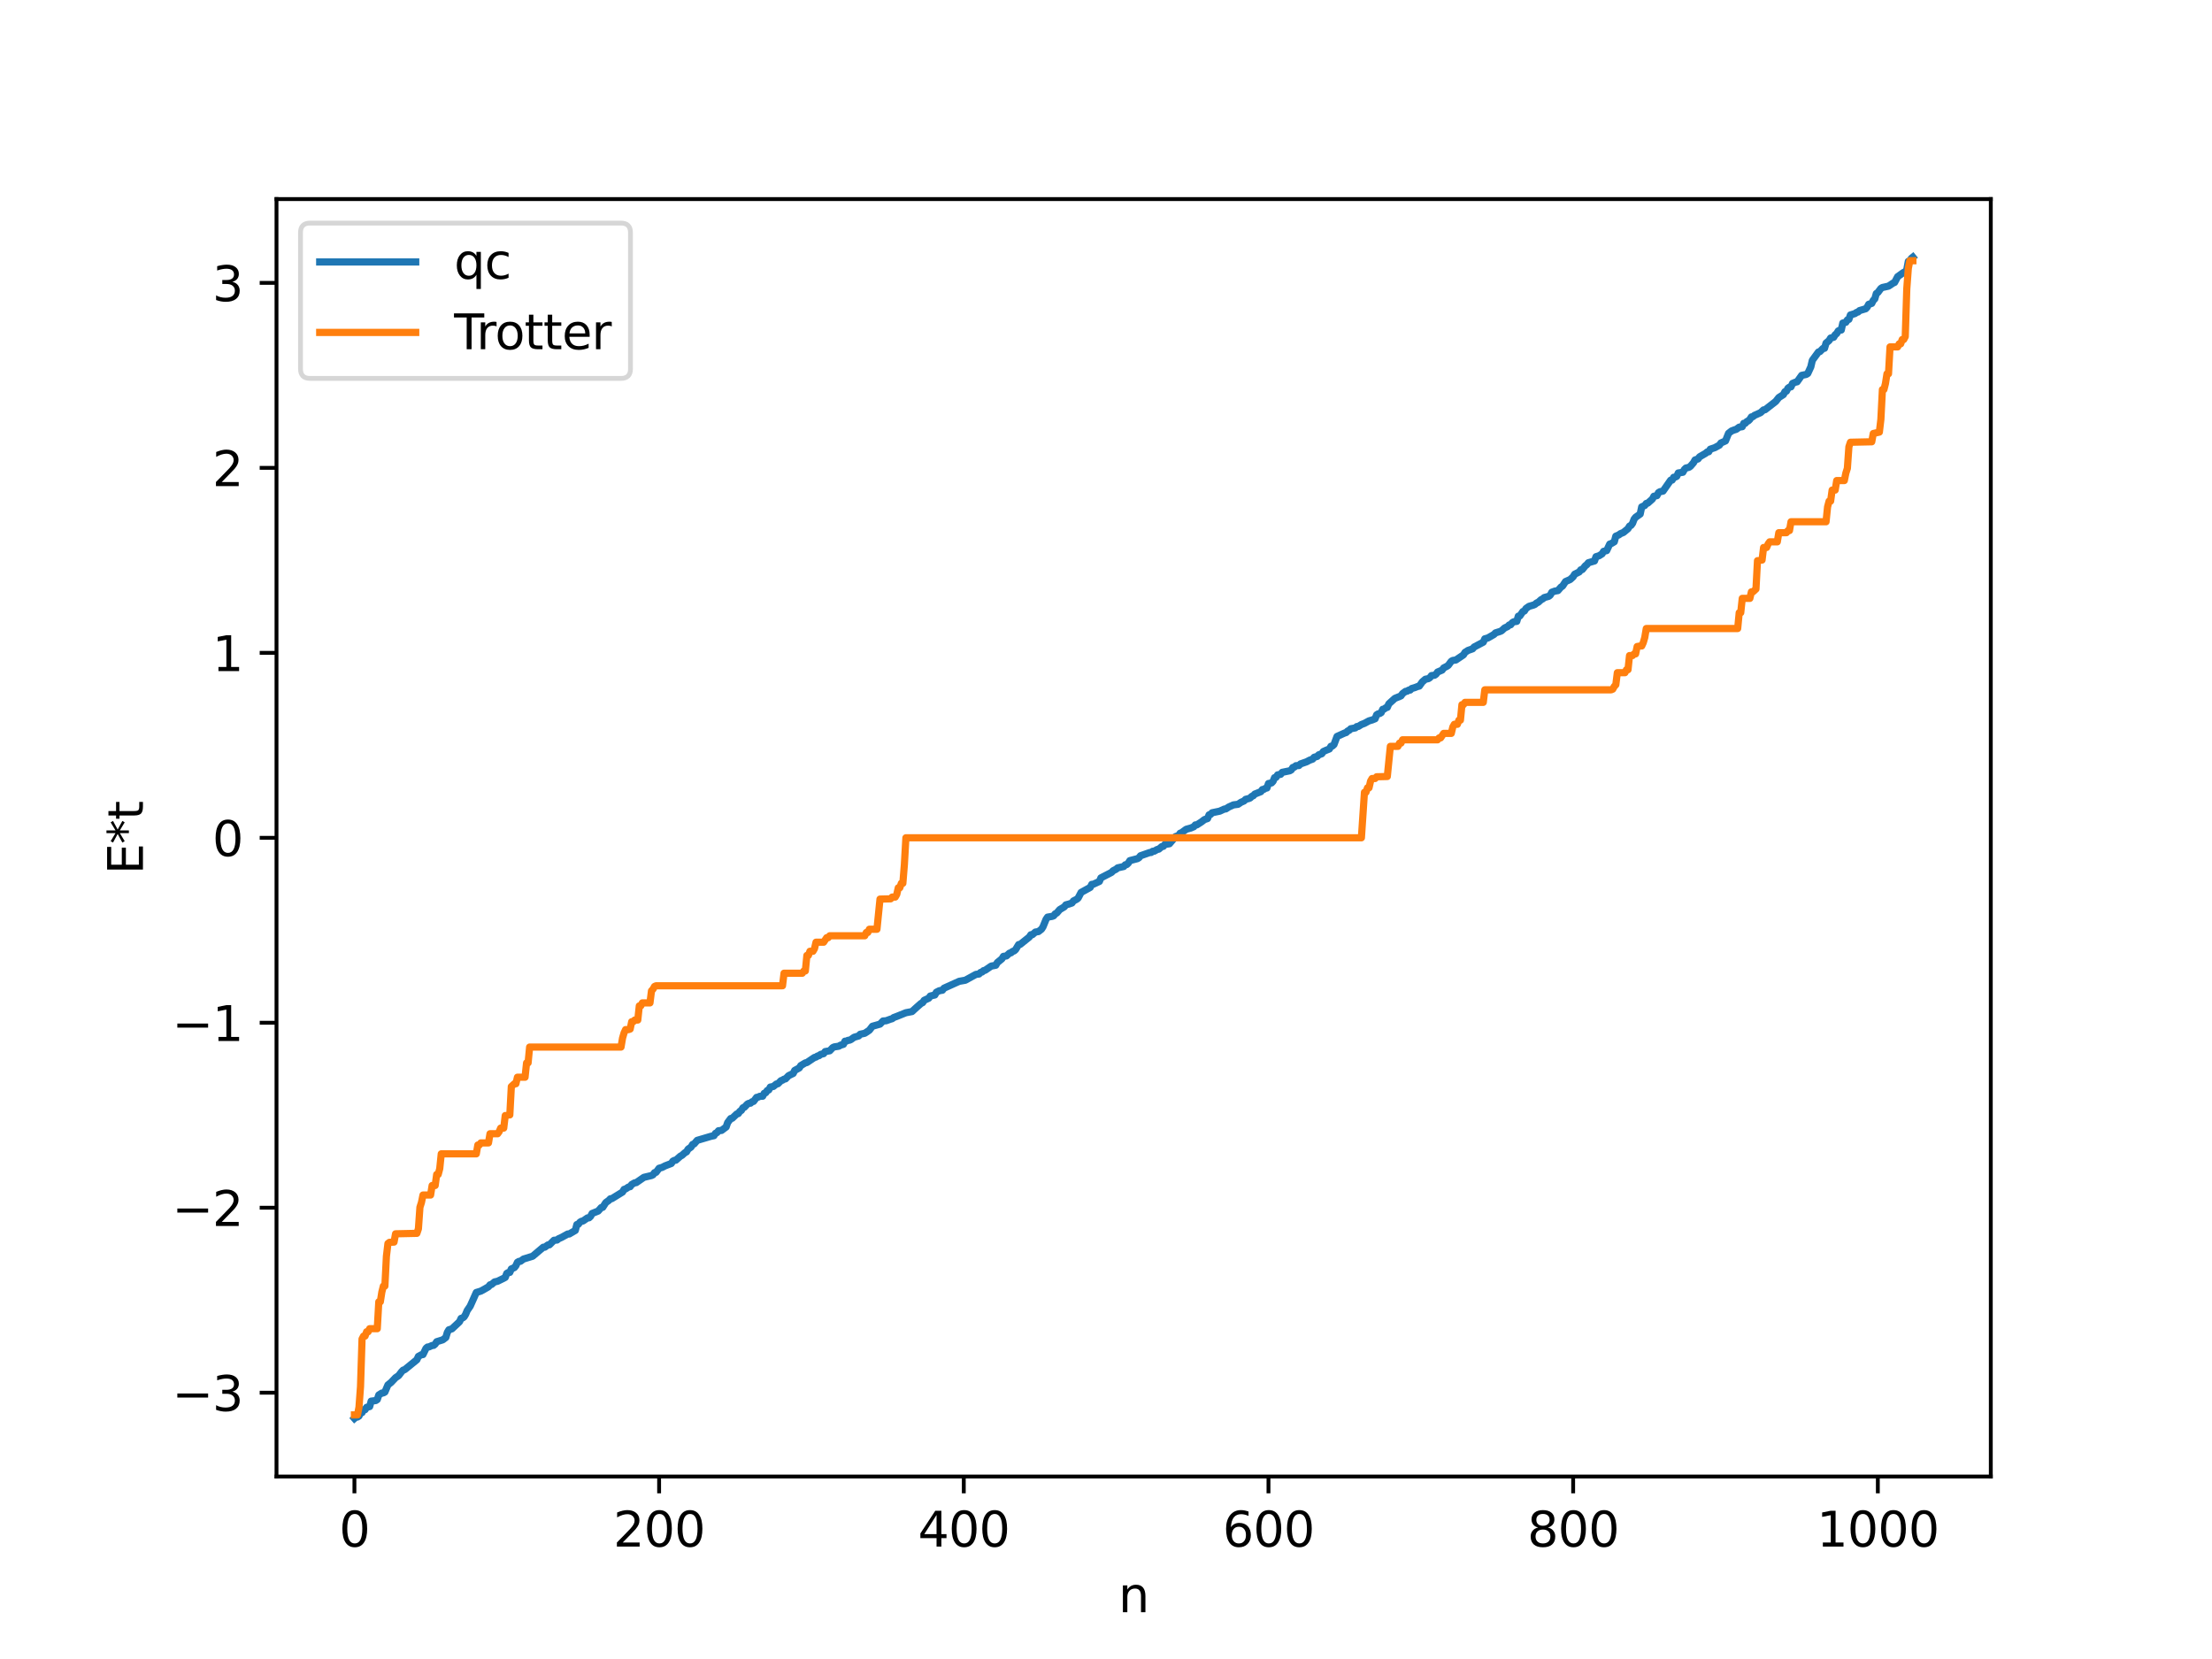 <?xml version="1.0" encoding="utf-8" standalone="no"?>
<!DOCTYPE svg PUBLIC "-//W3C//DTD SVG 1.1//EN"
  "http://www.w3.org/Graphics/SVG/1.1/DTD/svg11.dtd">
<svg xmlns:xlink="http://www.w3.org/1999/xlink" width="460.8pt" height="345.6pt" viewBox="0 0 460.8 345.6" xmlns="http://www.w3.org/2000/svg" version="1.1">
 <defs>
  <style type="text/css">*{stroke-linejoin: round; stroke-linecap: butt}</style>
 </defs>
 <g id="figure_1">
  <g id="patch_1">
   <path d="M 0 345.6 
L 460.8 345.6 
L 460.8 0 
L 0 0 
z
" style="fill: #ffffff"/>
  </g>
  <g id="axes_1">
   <g id="patch_2">
    <path d="M 57.6 307.584 
L 414.72 307.584 
L 414.72 41.472 
L 57.6 41.472 
z
" style="fill: #ffffff"/>
   </g>
   <g id="matplotlib.axis_1">
    <g id="xtick_1">
     <g id="line2d_1">
      <defs>
       <path id="ma74ebda493" d="M 0 0 
L 0 3.5 
" style="stroke: #000000; stroke-width: 0.8"/>
      </defs>
      <g>
       <use xlink:href="#ma74ebda493" x="73.833" y="307.584" style="stroke: #000000; stroke-width: 0.8"/>
      </g>
     </g>
     <g id="text_1">
      <!-- 0 -->
      <g transform="translate(70.651 322.182) scale(0.1 -0.1)">
       <defs>
        <path id="DejaVuSans-30" d="M 2034 4250 
Q 1547 4250 1301 3770 
Q 1056 3291 1056 2328 
Q 1056 1369 1301 889 
Q 1547 409 2034 409 
Q 2525 409 2770 889 
Q 3016 1369 3016 2328 
Q 3016 3291 2770 3770 
Q 2525 4250 2034 4250 
z
M 2034 4750 
Q 2819 4750 3233 4129 
Q 3647 3509 3647 2328 
Q 3647 1150 3233 529 
Q 2819 -91 2034 -91 
Q 1250 -91 836 529 
Q 422 1150 422 2328 
Q 422 3509 836 4129 
Q 1250 4750 2034 4750 
z
" transform="scale(0.016)"/>
       </defs>
       <use xlink:href="#DejaVuSans-30"/>
      </g>
     </g>
    </g>
    <g id="xtick_2">
     <g id="line2d_2">
      <g>
       <use xlink:href="#ma74ebda493" x="137.304" y="307.584" style="stroke: #000000; stroke-width: 0.8"/>
      </g>
     </g>
     <g id="text_2">
      <!-- 200 -->
      <g transform="translate(127.76 322.182) scale(0.1 -0.1)">
       <defs>
        <path id="DejaVuSans-32" d="M 1228 531 
L 3431 531 
L 3431 0 
L 469 0 
L 469 531 
Q 828 903 1448 1529 
Q 2069 2156 2228 2338 
Q 2531 2678 2651 2914 
Q 2772 3150 2772 3378 
Q 2772 3750 2511 3984 
Q 2250 4219 1831 4219 
Q 1534 4219 1204 4116 
Q 875 4013 500 3803 
L 500 4441 
Q 881 4594 1212 4672 
Q 1544 4750 1819 4750 
Q 2544 4750 2975 4387 
Q 3406 4025 3406 3419 
Q 3406 3131 3298 2873 
Q 3191 2616 2906 2266 
Q 2828 2175 2409 1742 
Q 1991 1309 1228 531 
z
" transform="scale(0.016)"/>
       </defs>
       <use xlink:href="#DejaVuSans-32"/>
       <use xlink:href="#DejaVuSans-30" x="63.623"/>
       <use xlink:href="#DejaVuSans-30" x="127.246"/>
      </g>
     </g>
    </g>
    <g id="xtick_3">
     <g id="line2d_3">
      <g>
       <use xlink:href="#ma74ebda493" x="200.775" y="307.584" style="stroke: #000000; stroke-width: 0.8"/>
      </g>
     </g>
     <g id="text_3">
      <!-- 400 -->
      <g transform="translate(191.231 322.182) scale(0.1 -0.1)">
       <defs>
        <path id="DejaVuSans-34" d="M 2419 4116 
L 825 1625 
L 2419 1625 
L 2419 4116 
z
M 2253 4666 
L 3047 4666 
L 3047 1625 
L 3713 1625 
L 3713 1100 
L 3047 1100 
L 3047 0 
L 2419 0 
L 2419 1100 
L 313 1100 
L 313 1709 
L 2253 4666 
z
" transform="scale(0.016)"/>
       </defs>
       <use xlink:href="#DejaVuSans-34"/>
       <use xlink:href="#DejaVuSans-30" x="63.623"/>
       <use xlink:href="#DejaVuSans-30" x="127.246"/>
      </g>
     </g>
    </g>
    <g id="xtick_4">
     <g id="line2d_4">
      <g>
       <use xlink:href="#ma74ebda493" x="264.246" y="307.584" style="stroke: #000000; stroke-width: 0.8"/>
      </g>
     </g>
     <g id="text_4">
      <!-- 600 -->
      <g transform="translate(254.702 322.182) scale(0.1 -0.1)">
       <defs>
        <path id="DejaVuSans-36" d="M 2113 2584 
Q 1688 2584 1439 2293 
Q 1191 2003 1191 1497 
Q 1191 994 1439 701 
Q 1688 409 2113 409 
Q 2538 409 2786 701 
Q 3034 994 3034 1497 
Q 3034 2003 2786 2293 
Q 2538 2584 2113 2584 
z
M 3366 4563 
L 3366 3988 
Q 3128 4100 2886 4159 
Q 2644 4219 2406 4219 
Q 1781 4219 1451 3797 
Q 1122 3375 1075 2522 
Q 1259 2794 1537 2939 
Q 1816 3084 2150 3084 
Q 2853 3084 3261 2657 
Q 3669 2231 3669 1497 
Q 3669 778 3244 343 
Q 2819 -91 2113 -91 
Q 1303 -91 875 529 
Q 447 1150 447 2328 
Q 447 3434 972 4092 
Q 1497 4750 2381 4750 
Q 2619 4750 2861 4703 
Q 3103 4656 3366 4563 
z
" transform="scale(0.016)"/>
       </defs>
       <use xlink:href="#DejaVuSans-36"/>
       <use xlink:href="#DejaVuSans-30" x="63.623"/>
       <use xlink:href="#DejaVuSans-30" x="127.246"/>
      </g>
     </g>
    </g>
    <g id="xtick_5">
     <g id="line2d_5">
      <g>
       <use xlink:href="#ma74ebda493" x="327.717" y="307.584" style="stroke: #000000; stroke-width: 0.8"/>
      </g>
     </g>
     <g id="text_5">
      <!-- 800 -->
      <g transform="translate(318.173 322.182) scale(0.1 -0.1)">
       <defs>
        <path id="DejaVuSans-38" d="M 2034 2216 
Q 1584 2216 1326 1975 
Q 1069 1734 1069 1313 
Q 1069 891 1326 650 
Q 1584 409 2034 409 
Q 2484 409 2743 651 
Q 3003 894 3003 1313 
Q 3003 1734 2745 1975 
Q 2488 2216 2034 2216 
z
M 1403 2484 
Q 997 2584 770 2862 
Q 544 3141 544 3541 
Q 544 4100 942 4425 
Q 1341 4750 2034 4750 
Q 2731 4750 3128 4425 
Q 3525 4100 3525 3541 
Q 3525 3141 3298 2862 
Q 3072 2584 2669 2484 
Q 3125 2378 3379 2068 
Q 3634 1759 3634 1313 
Q 3634 634 3220 271 
Q 2806 -91 2034 -91 
Q 1263 -91 848 271 
Q 434 634 434 1313 
Q 434 1759 690 2068 
Q 947 2378 1403 2484 
z
M 1172 3481 
Q 1172 3119 1398 2916 
Q 1625 2713 2034 2713 
Q 2441 2713 2670 2916 
Q 2900 3119 2900 3481 
Q 2900 3844 2670 4047 
Q 2441 4250 2034 4250 
Q 1625 4250 1398 4047 
Q 1172 3844 1172 3481 
z
" transform="scale(0.016)"/>
       </defs>
       <use xlink:href="#DejaVuSans-38"/>
       <use xlink:href="#DejaVuSans-30" x="63.623"/>
       <use xlink:href="#DejaVuSans-30" x="127.246"/>
      </g>
     </g>
    </g>
    <g id="xtick_6">
     <g id="line2d_6">
      <g>
       <use xlink:href="#ma74ebda493" x="391.188" y="307.584" style="stroke: #000000; stroke-width: 0.8"/>
      </g>
     </g>
     <g id="text_6">
      <!-- 1000 -->
      <g transform="translate(378.463 322.182) scale(0.1 -0.1)">
       <defs>
        <path id="DejaVuSans-31" d="M 794 531 
L 1825 531 
L 1825 4091 
L 703 3866 
L 703 4441 
L 1819 4666 
L 2450 4666 
L 2450 531 
L 3481 531 
L 3481 0 
L 794 0 
L 794 531 
z
" transform="scale(0.016)"/>
       </defs>
       <use xlink:href="#DejaVuSans-31"/>
       <use xlink:href="#DejaVuSans-30" x="63.623"/>
       <use xlink:href="#DejaVuSans-30" x="127.246"/>
       <use xlink:href="#DejaVuSans-30" x="190.869"/>
      </g>
     </g>
    </g>
    <g id="text_7">
     <!-- n -->
     <g transform="translate(232.991 335.861) scale(0.1 -0.1)">
      <defs>
       <path id="DejaVuSans-6e" d="M 3513 2113 
L 3513 0 
L 2938 0 
L 2938 2094 
Q 2938 2591 2744 2837 
Q 2550 3084 2163 3084 
Q 1697 3084 1428 2787 
Q 1159 2491 1159 1978 
L 1159 0 
L 581 0 
L 581 3500 
L 1159 3500 
L 1159 2956 
Q 1366 3272 1645 3428 
Q 1925 3584 2291 3584 
Q 2894 3584 3203 3211 
Q 3513 2838 3513 2113 
z
" transform="scale(0.016)"/>
      </defs>
      <use xlink:href="#DejaVuSans-6e"/>
     </g>
    </g>
   </g>
   <g id="matplotlib.axis_2">
    <g id="ytick_1">
     <g id="line2d_7">
      <defs>
       <path id="m587f057e31" d="M 0 0 
L -3.5 0 
" style="stroke: #000000; stroke-width: 0.8"/>
      </defs>
      <g>
       <use xlink:href="#m587f057e31" x="57.6" y="290.124" style="stroke: #000000; stroke-width: 0.8"/>
      </g>
     </g>
     <g id="text_8">
      <!-- −3 -->
      <g transform="translate(35.858 293.924) scale(0.1 -0.1)">
       <defs>
        <path id="DejaVuSans-2212" d="M 678 2272 
L 4684 2272 
L 4684 1741 
L 678 1741 
L 678 2272 
z
" transform="scale(0.016)"/>
        <path id="DejaVuSans-33" d="M 2597 2516 
Q 3050 2419 3304 2112 
Q 3559 1806 3559 1356 
Q 3559 666 3084 287 
Q 2609 -91 1734 -91 
Q 1441 -91 1130 -33 
Q 819 25 488 141 
L 488 750 
Q 750 597 1062 519 
Q 1375 441 1716 441 
Q 2309 441 2620 675 
Q 2931 909 2931 1356 
Q 2931 1769 2642 2001 
Q 2353 2234 1838 2234 
L 1294 2234 
L 1294 2753 
L 1863 2753 
Q 2328 2753 2575 2939 
Q 2822 3125 2822 3475 
Q 2822 3834 2567 4026 
Q 2313 4219 1838 4219 
Q 1578 4219 1281 4162 
Q 984 4106 628 3988 
L 628 4550 
Q 988 4650 1302 4700 
Q 1616 4750 1894 4750 
Q 2613 4750 3031 4423 
Q 3450 4097 3450 3541 
Q 3450 3153 3228 2886 
Q 3006 2619 2597 2516 
z
" transform="scale(0.016)"/>
       </defs>
       <use xlink:href="#DejaVuSans-2212"/>
       <use xlink:href="#DejaVuSans-33" x="83.789"/>
      </g>
     </g>
    </g>
    <g id="ytick_2">
     <g id="line2d_8">
      <g>
       <use xlink:href="#m587f057e31" x="57.6" y="251.592" style="stroke: #000000; stroke-width: 0.8"/>
      </g>
     </g>
     <g id="text_9">
      <!-- −2 -->
      <g transform="translate(35.858 255.392) scale(0.1 -0.1)">
       <use xlink:href="#DejaVuSans-2212"/>
       <use xlink:href="#DejaVuSans-32" x="83.789"/>
      </g>
     </g>
    </g>
    <g id="ytick_3">
     <g id="line2d_9">
      <g>
       <use xlink:href="#m587f057e31" x="57.6" y="213.06" style="stroke: #000000; stroke-width: 0.8"/>
      </g>
     </g>
     <g id="text_10">
      <!-- −1 -->
      <g transform="translate(35.858 216.859) scale(0.1 -0.1)">
       <use xlink:href="#DejaVuSans-2212"/>
       <use xlink:href="#DejaVuSans-31" x="83.789"/>
      </g>
     </g>
    </g>
    <g id="ytick_4">
     <g id="line2d_10">
      <g>
       <use xlink:href="#m587f057e31" x="57.6" y="174.528" style="stroke: #000000; stroke-width: 0.8"/>
      </g>
     </g>
     <g id="text_11">
      <!-- 0 -->
      <g transform="translate(44.237 178.327) scale(0.1 -0.1)">
       <use xlink:href="#DejaVuSans-30"/>
      </g>
     </g>
    </g>
    <g id="ytick_5">
     <g id="line2d_11">
      <g>
       <use xlink:href="#m587f057e31" x="57.6" y="135.996" style="stroke: #000000; stroke-width: 0.8"/>
      </g>
     </g>
     <g id="text_12">
      <!-- 1 -->
      <g transform="translate(44.237 139.795) scale(0.1 -0.1)">
       <use xlink:href="#DejaVuSans-31"/>
      </g>
     </g>
    </g>
    <g id="ytick_6">
     <g id="line2d_12">
      <g>
       <use xlink:href="#m587f057e31" x="57.6" y="97.464" style="stroke: #000000; stroke-width: 0.8"/>
      </g>
     </g>
     <g id="text_13">
      <!-- 2 -->
      <g transform="translate(44.237 101.263) scale(0.1 -0.1)">
       <use xlink:href="#DejaVuSans-32"/>
      </g>
     </g>
    </g>
    <g id="ytick_7">
     <g id="line2d_13">
      <g>
       <use xlink:href="#m587f057e31" x="57.6" y="58.932" style="stroke: #000000; stroke-width: 0.8"/>
      </g>
     </g>
     <g id="text_14">
      <!-- 3 -->
      <g transform="translate(44.237 62.731) scale(0.1 -0.1)">
       <use xlink:href="#DejaVuSans-33"/>
      </g>
     </g>
    </g>
    <g id="text_15">
     <!-- E*t -->
     <g transform="translate(29.778 182.148) rotate(-90) scale(0.1 -0.1)">
      <defs>
       <path id="DejaVuSans-45" d="M 628 4666 
L 3578 4666 
L 3578 4134 
L 1259 4134 
L 1259 2753 
L 3481 2753 
L 3481 2222 
L 1259 2222 
L 1259 531 
L 3634 531 
L 3634 0 
L 628 0 
L 628 4666 
z
" transform="scale(0.016)"/>
       <path id="DejaVuSans-2a" d="M 3009 3897 
L 1888 3291 
L 3009 2681 
L 2828 2375 
L 1778 3009 
L 1778 1831 
L 1422 1831 
L 1422 3009 
L 372 2375 
L 191 2681 
L 1313 3291 
L 191 3897 
L 372 4206 
L 1422 3572 
L 1422 4750 
L 1778 4750 
L 1778 3572 
L 2828 4206 
L 3009 3897 
z
" transform="scale(0.016)"/>
       <path id="DejaVuSans-74" d="M 1172 4494 
L 1172 3500 
L 2356 3500 
L 2356 3053 
L 1172 3053 
L 1172 1153 
Q 1172 725 1289 603 
Q 1406 481 1766 481 
L 2356 481 
L 2356 0 
L 1766 0 
Q 1100 0 847 248 
Q 594 497 594 1153 
L 594 3053 
L 172 3053 
L 172 3500 
L 594 3500 
L 594 4494 
L 1172 4494 
z
" transform="scale(0.016)"/>
      </defs>
      <use xlink:href="#DejaVuSans-45"/>
      <use xlink:href="#DejaVuSans-2a" x="63.184"/>
      <use xlink:href="#DejaVuSans-74" x="113.184"/>
     </g>
    </g>
   </g>
   <g id="line2d_14">
    <path d="M 73.833 295.488 
L 74.15 295.211 
L 74.467 295.196 
L 74.785 294.992 
L 75.102 294.29 
L 75.42 294.273 
L 75.737 293.684 
L 76.054 293.663 
L 76.372 293.171 
L 77.006 293.014 
L 77.324 291.886 
L 78.276 291.759 
L 78.593 291.551 
L 78.91 290.597 
L 79.545 290.199 
L 79.862 290.168 
L 80.18 289.99 
L 80.815 288.501 
L 81.449 288.002 
L 82.401 287.002 
L 83.036 286.573 
L 83.671 285.746 
L 83.988 285.42 
L 84.305 285.326 
L 86.844 283.259 
L 87.162 282.56 
L 87.796 282.21 
L 88.114 282.178 
L 88.748 280.872 
L 89.066 280.611 
L 89.383 280.579 
L 90.018 280.286 
L 90.335 280.264 
L 90.653 279.999 
L 90.97 279.504 
L 92.239 279.108 
L 92.874 278.622 
L 93.191 277.554 
L 93.509 277.019 
L 94.143 276.821 
L 95.096 275.93 
L 95.73 275.334 
L 96.048 274.642 
L 96.365 274.564 
L 96.682 274.325 
L 97 273.798 
L 97.317 273.024 
L 97.952 272.093 
L 98.586 270.677 
L 99.221 269.249 
L 100.173 268.958 
L 100.808 268.613 
L 101.76 268.062 
L 102.077 267.648 
L 102.395 267.582 
L 103.029 267.046 
L 103.664 266.907 
L 104.934 266.281 
L 105.251 266.103 
L 105.568 265.277 
L 105.886 265.09 
L 106.203 265.063 
L 106.52 264.337 
L 107.155 264.063 
L 107.472 263.663 
L 107.79 262.958 
L 108.107 262.772 
L 108.424 262.746 
L 109.059 262.277 
L 110.963 261.692 
L 113.185 259.813 
L 113.502 259.806 
L 114.137 259.344 
L 114.454 259.319 
L 115.406 258.373 
L 116.041 258.32 
L 116.358 258.054 
L 116.993 257.772 
L 118.262 257.068 
L 118.58 257.062 
L 119.849 256.319 
L 120.167 255.096 
L 120.484 255.033 
L 120.801 254.612 
L 121.119 254.417 
L 121.436 254.365 
L 122.388 253.707 
L 122.705 253.693 
L 123.023 253.4 
L 123.34 252.792 
L 124.61 252.284 
L 125.244 251.562 
L 125.562 251.506 
L 126.196 250.522 
L 126.831 250.067 
L 127.148 249.729 
L 127.466 249.695 
L 129.687 248.323 
L 130.005 247.767 
L 130.322 247.681 
L 130.957 247.263 
L 131.274 247.206 
L 131.591 246.755 
L 132.226 246.396 
L 132.543 246.36 
L 134.13 245.263 
L 135.717 244.884 
L 136.034 244.726 
L 136.352 244.282 
L 136.669 244.218 
L 137.304 243.368 
L 137.939 243.191 
L 138.573 242.86 
L 139.843 242.376 
L 140.16 241.901 
L 140.477 241.727 
L 140.795 241.685 
L 141.747 240.845 
L 142.064 240.682 
L 142.699 240.113 
L 143.016 239.957 
L 143.334 239.397 
L 143.968 238.947 
L 144.286 238.407 
L 144.603 238.295 
L 145.238 237.559 
L 148.094 236.715 
L 148.729 236.585 
L 149.046 236.09 
L 149.363 235.945 
L 149.681 235.553 
L 150.315 235.486 
L 151.267 234.772 
L 151.585 233.85 
L 152.22 233.01 
L 152.537 232.954 
L 153.489 232.054 
L 153.806 231.978 
L 154.124 231.508 
L 154.441 231.318 
L 154.758 230.774 
L 155.076 230.654 
L 155.71 229.986 
L 156.028 229.834 
L 156.345 229.813 
L 156.662 229.518 
L 156.98 229.441 
L 157.615 228.604 
L 157.932 228.561 
L 158.249 228.39 
L 158.884 228.358 
L 159.201 227.753 
L 159.519 227.635 
L 159.836 227.171 
L 160.153 227.052 
L 160.471 226.457 
L 161.105 226.329 
L 161.74 225.818 
L 162.058 225.761 
L 162.692 225.124 
L 163.01 225.024 
L 163.327 224.804 
L 163.644 224.746 
L 164.279 224.083 
L 165.231 223.621 
L 165.548 222.992 
L 166.5 222.474 
L 166.818 221.982 
L 167.77 221.416 
L 168.087 221.349 
L 169.674 220.283 
L 169.991 220.213 
L 170.309 219.982 
L 170.626 219.916 
L 170.943 219.655 
L 171.578 219.494 
L 171.896 219.063 
L 172.848 218.897 
L 173.482 218.233 
L 173.8 218.088 
L 174.752 217.945 
L 175.069 217.74 
L 175.704 217.549 
L 176.021 216.9 
L 176.339 216.882 
L 176.656 216.718 
L 176.973 216.69 
L 177.291 216.539 
L 177.925 216.083 
L 178.56 215.898 
L 178.877 215.808 
L 179.195 215.452 
L 180.147 215.25 
L 181.099 214.617 
L 181.734 213.79 
L 183.32 213.344 
L 183.955 212.69 
L 184.59 212.643 
L 185.542 212.299 
L 185.859 212.218 
L 186.177 211.965 
L 186.811 211.736 
L 188.715 210.97 
L 189.985 210.728 
L 190.937 209.856 
L 191.889 209.019 
L 192.206 208.867 
L 192.524 208.381 
L 193.476 207.946 
L 193.793 207.495 
L 194.428 207.342 
L 194.745 207.27 
L 195.062 206.7 
L 195.697 206.379 
L 196.332 206.278 
L 196.649 205.858 
L 199.823 204.425 
L 201.092 204.201 
L 203.314 202.981 
L 203.948 202.905 
L 204.266 202.575 
L 204.583 202.486 
L 204.9 202.199 
L 205.218 202.13 
L 206.487 201.257 
L 207.439 201.078 
L 207.757 200.523 
L 208.709 199.748 
L 209.026 199.229 
L 209.661 199.136 
L 210.296 198.556 
L 210.613 198.487 
L 210.93 198.205 
L 211.248 198.104 
L 211.565 197.826 
L 212.2 196.773 
L 212.517 196.736 
L 214.421 195.209 
L 214.739 194.729 
L 215.056 194.717 
L 215.691 194.165 
L 216.325 194.063 
L 216.96 193.569 
L 217.277 193.072 
L 217.912 191.512 
L 218.229 191.054 
L 219.181 190.896 
L 219.499 190.774 
L 219.816 190.365 
L 220.134 190.212 
L 220.768 189.475 
L 221.72 188.911 
L 222.038 188.498 
L 222.672 188.33 
L 223.307 188.112 
L 223.624 187.68 
L 224.259 187.353 
L 224.577 187.114 
L 225.211 185.91 
L 227.115 184.861 
L 227.433 184.23 
L 227.75 184.206 
L 228.702 183.768 
L 229.02 183.62 
L 229.337 182.881 
L 231.558 181.732 
L 231.876 181.394 
L 232.51 181.072 
L 232.828 180.792 
L 234.097 180.511 
L 234.415 180.154 
L 234.732 180.092 
L 235.049 179.789 
L 235.367 179.283 
L 236.953 178.872 
L 237.271 178.677 
L 237.588 178.271 
L 239.492 177.603 
L 239.81 177.583 
L 240.127 177.336 
L 240.444 177.319 
L 241.079 176.956 
L 241.396 176.894 
L 242.031 176.353 
L 242.348 176.306 
L 242.666 175.91 
L 243.618 175.77 
L 244.887 174.273 
L 245.522 174.047 
L 245.839 173.577 
L 246.157 173.454 
L 247.109 172.755 
L 248.061 172.495 
L 248.696 172.221 
L 249.013 171.843 
L 249.33 171.83 
L 250.282 171.221 
L 250.917 170.73 
L 251.552 170.52 
L 251.869 169.746 
L 252.186 169.65 
L 252.504 169.31 
L 254.091 168.98 
L 255.043 168.541 
L 255.36 168.512 
L 255.995 168.101 
L 256.629 167.82 
L 256.947 167.674 
L 257.899 167.551 
L 258.534 167.126 
L 259.168 166.849 
L 259.486 166.514 
L 260.12 166.355 
L 260.438 166.232 
L 260.755 165.899 
L 261.072 165.773 
L 261.39 165.422 
L 262.659 164.921 
L 262.977 164.477 
L 263.294 164.431 
L 263.611 164.216 
L 263.929 164.151 
L 264.246 163.222 
L 264.881 163.101 
L 265.198 162.769 
L 265.515 161.996 
L 265.833 161.925 
L 266.15 161.421 
L 266.785 161.304 
L 267.102 160.891 
L 268.689 160.567 
L 269.006 160.375 
L 269.324 159.87 
L 269.641 159.799 
L 269.958 159.512 
L 270.593 159.473 
L 270.91 159.143 
L 272.18 158.7 
L 272.815 158.364 
L 273.449 158.133 
L 273.767 157.751 
L 274.401 157.576 
L 274.719 157.24 
L 275.353 157.02 
L 275.671 156.558 
L 276.305 156.274 
L 276.94 156.023 
L 277.258 155.464 
L 277.575 155.4 
L 277.892 155.108 
L 278.527 153.415 
L 280.114 152.7 
L 280.431 152.605 
L 280.748 152.274 
L 281.066 152.141 
L 281.383 151.812 
L 282.335 151.634 
L 282.653 151.356 
L 282.97 151.327 
L 283.605 150.93 
L 284.239 150.689 
L 285.191 150.17 
L 285.826 149.987 
L 286.461 149.729 
L 286.778 148.908 
L 287.096 148.706 
L 287.413 148.644 
L 287.73 148.447 
L 288.048 147.76 
L 288.365 147.695 
L 288.682 147.435 
L 289 147.361 
L 289.317 146.621 
L 290.586 145.478 
L 291.539 145.098 
L 291.856 144.951 
L 292.173 144.492 
L 292.808 144.022 
L 293.125 143.992 
L 293.443 143.77 
L 293.76 143.754 
L 294.077 143.433 
L 294.712 143.246 
L 295.347 142.998 
L 295.664 142.927 
L 296.299 142.041 
L 296.934 141.497 
L 297.568 141.37 
L 297.886 141.154 
L 298.203 140.738 
L 298.838 140.662 
L 299.155 140.445 
L 299.472 139.999 
L 300.424 139.59 
L 300.742 139.14 
L 301.377 138.82 
L 301.694 138.611 
L 302.329 137.757 
L 302.646 137.581 
L 303.281 137.488 
L 304.867 136.422 
L 305.185 135.898 
L 305.82 135.495 
L 306.772 135.16 
L 307.089 134.783 
L 308.993 133.777 
L 309.31 133.072 
L 309.945 132.903 
L 311.215 132.177 
L 311.532 131.846 
L 312.484 131.543 
L 312.801 131.402 
L 313.436 130.817 
L 314.071 130.528 
L 314.388 130.194 
L 314.705 130.147 
L 315.023 129.718 
L 315.34 129.527 
L 315.975 129.443 
L 316.292 128.36 
L 316.61 128.313 
L 317.244 127.393 
L 317.562 127.284 
L 317.879 126.77 
L 318.514 126.317 
L 319.466 126.04 
L 319.783 125.896 
L 320.1 125.607 
L 320.418 125.487 
L 321.053 124.91 
L 321.37 124.768 
L 321.687 124.486 
L 322.639 124.224 
L 322.957 123.959 
L 323.274 123.373 
L 323.909 123.137 
L 324.543 123.033 
L 325.178 122.3 
L 325.496 122.106 
L 326.13 121.147 
L 327.082 120.731 
L 327.717 120.147 
L 328.034 119.616 
L 328.986 119.143 
L 329.304 118.701 
L 329.621 118.65 
L 330.256 117.864 
L 330.573 117.624 
L 330.891 117.227 
L 332.16 116.861 
L 332.477 115.971 
L 333.112 115.778 
L 333.747 115.373 
L 334.064 114.849 
L 334.699 114.707 
L 335.334 113.344 
L 335.651 113.24 
L 336.286 112.865 
L 336.603 111.694 
L 337.238 111.429 
L 337.555 111.181 
L 338.19 110.918 
L 339.142 110.133 
L 339.459 109.6 
L 339.777 109.439 
L 340.094 109.006 
L 340.411 108.159 
L 340.729 107.755 
L 341.681 107.082 
L 341.998 105.593 
L 342.633 105.308 
L 342.95 104.876 
L 343.267 104.806 
L 344.22 103.963 
L 344.537 103.373 
L 345.172 103.251 
L 345.489 102.63 
L 345.806 102.435 
L 346.441 102.305 
L 348.028 100.034 
L 348.345 100.004 
L 348.662 99.424 
L 348.98 99.396 
L 349.297 99.227 
L 349.615 98.527 
L 350.567 98.381 
L 350.884 97.815 
L 351.201 97.501 
L 351.836 97.354 
L 352.153 97.127 
L 352.788 96.393 
L 353.105 95.818 
L 353.74 95.595 
L 354.058 95.162 
L 355.327 94.425 
L 355.644 94.147 
L 355.962 94.112 
L 356.279 93.574 
L 357.231 93.256 
L 358.183 92.735 
L 358.5 92.276 
L 359.453 91.854 
L 360.087 90.271 
L 360.722 89.772 
L 361.357 89.533 
L 361.674 89.446 
L 362.309 88.983 
L 362.943 88.888 
L 363.261 88.182 
L 363.578 88.176 
L 363.896 87.815 
L 364.213 87.667 
L 364.53 87.354 
L 364.848 86.854 
L 365.165 86.798 
L 365.482 86.531 
L 366.752 85.966 
L 367.386 85.388 
L 367.704 85.352 
L 369.925 83.621 
L 370.56 82.813 
L 371.512 82.205 
L 371.829 81.595 
L 372.147 81.492 
L 372.464 80.875 
L 372.781 80.646 
L 373.099 80.589 
L 373.416 79.875 
L 374.051 79.603 
L 374.368 79.54 
L 375.32 78.198 
L 376.272 78 
L 376.59 77.799 
L 377.224 76.433 
L 377.542 75.064 
L 378.811 73.329 
L 379.129 73.238 
L 379.763 72.583 
L 380.081 72.555 
L 380.398 71.472 
L 381.033 70.943 
L 381.35 70.416 
L 381.985 70.26 
L 382.302 69.733 
L 382.62 69.483 
L 382.937 68.945 
L 383.254 68.774 
L 383.572 68.751 
L 383.889 67.296 
L 384.524 67.141 
L 384.841 66.644 
L 385.158 66.533 
L 385.476 65.612 
L 386.428 65.322 
L 386.745 65.086 
L 387.062 64.998 
L 387.38 64.7 
L 388.649 64.323 
L 388.967 63.985 
L 389.284 63.392 
L 389.919 63.2 
L 390.236 62.57 
L 390.553 62.257 
L 390.871 61.149 
L 391.188 60.938 
L 391.823 60.085 
L 392.14 59.89 
L 393.41 59.609 
L 394.362 58.978 
L 394.679 58.836 
L 395.314 57.637 
L 396.583 56.728 
L 396.9 56.647 
L 397.218 56.151 
L 397.535 54.452 
L 397.853 54.331 
L 398.17 53.827 
L 398.487 53.568 
L 398.487 53.568 
" clip-path="url(#p88590ed743)" style="fill: none; stroke: #1f77b4; stroke-width: 1.5; stroke-linecap: square"/>
   </g>
   <g id="line2d_15">
    <path d="M 73.833 294.748 
L 74.467 294.748 
L 74.785 293.148 
L 75.102 288.866 
L 75.42 278.937 
L 75.737 278.328 
L 76.054 278.328 
L 76.372 277.429 
L 76.689 277.429 
L 77.006 276.792 
L 78.593 276.792 
L 78.91 271.191 
L 79.228 271.191 
L 79.545 269.163 
L 79.862 267.91 
L 80.18 267.91 
L 80.497 261.716 
L 80.815 259.039 
L 81.132 258.801 
L 82.084 258.75 
L 82.401 257.025 
L 86.844 256.927 
L 87.162 255.982 
L 87.479 251.494 
L 87.796 250.502 
L 88.114 248.948 
L 89.7 248.948 
L 90.018 246.963 
L 90.653 246.963 
L 90.97 244.656 
L 91.287 244.656 
L 91.605 243.455 
L 91.922 240.365 
L 99.221 240.365 
L 99.539 238.524 
L 99.856 238.524 
L 100.173 238.088 
L 101.76 238.088 
L 102.077 236.18 
L 103.664 236.18 
L 103.981 235.749 
L 104.299 235.005 
L 104.934 235.005 
L 105.251 232.388 
L 105.568 232.388 
L 105.886 232.256 
L 106.203 232.256 
L 106.52 226.349 
L 107.155 225.765 
L 107.472 225.765 
L 107.79 224.405 
L 109.377 224.405 
L 109.694 221.42 
L 110.011 221.42 
L 110.329 218.122 
L 129.37 218.122 
L 129.687 216.248 
L 130.005 215.168 
L 130.322 214.486 
L 130.957 214.486 
L 131.274 214.373 
L 131.591 212.84 
L 131.909 212.84 
L 132.226 212.49 
L 132.861 212.49 
L 133.178 209.539 
L 133.496 209.539 
L 133.813 208.921 
L 135.4 208.921 
L 135.717 206.405 
L 136.034 206.065 
L 136.352 205.497 
L 136.669 205.354 
L 163.01 205.354 
L 163.327 202.742 
L 167.135 202.742 
L 167.453 202.265 
L 167.77 202.265 
L 168.087 199.032 
L 168.405 199.032 
L 168.722 198.169 
L 169.357 198.169 
L 169.674 197.612 
L 169.991 196.279 
L 171.578 196.279 
L 172.213 195.338 
L 172.53 195.338 
L 172.848 194.94 
L 180.147 194.94 
L 180.464 194.253 
L 180.781 194.253 
L 181.099 193.579 
L 182.686 193.579 
L 183.32 187.296 
L 185.542 187.241 
L 185.859 186.876 
L 186.494 186.876 
L 186.811 186.324 
L 187.129 184.942 
L 187.446 184.942 
L 187.763 184.007 
L 188.081 184.007 
L 188.398 180.1 
L 188.715 174.528 
L 283.605 174.528 
L 284.239 165.05 
L 284.557 165.05 
L 284.874 164.114 
L 285.191 164.114 
L 285.509 162.732 
L 285.826 162.181 
L 286.461 162.181 
L 286.778 161.816 
L 289 161.76 
L 289.634 155.477 
L 291.221 155.477 
L 291.539 154.803 
L 291.856 154.803 
L 292.173 154.117 
L 299.472 154.117 
L 299.79 153.718 
L 300.107 153.718 
L 300.742 152.778 
L 302.329 152.778 
L 302.646 151.444 
L 302.963 150.887 
L 303.598 150.887 
L 303.915 150.024 
L 304.233 150.024 
L 304.55 146.792 
L 304.867 146.792 
L 305.185 146.314 
L 308.993 146.314 
L 309.31 143.702 
L 335.651 143.702 
L 335.968 143.559 
L 336.286 142.991 
L 336.603 142.652 
L 336.92 140.135 
L 338.507 140.135 
L 338.824 139.517 
L 339.142 139.517 
L 339.459 136.566 
L 340.094 136.566 
L 340.411 136.216 
L 340.729 136.216 
L 341.046 134.683 
L 341.681 134.57 
L 341.998 134.57 
L 342.315 133.888 
L 342.633 132.808 
L 342.95 130.934 
L 361.991 130.934 
L 362.309 127.636 
L 362.626 127.636 
L 362.943 124.651 
L 364.53 124.651 
L 364.848 123.291 
L 365.165 123.291 
L 365.8 122.707 
L 366.117 116.801 
L 366.434 116.801 
L 366.752 116.669 
L 367.069 116.669 
L 367.386 114.051 
L 368.021 114.051 
L 368.339 113.307 
L 368.656 112.877 
L 370.243 112.877 
L 370.56 110.968 
L 372.147 110.968 
L 372.464 110.533 
L 372.781 110.533 
L 373.099 108.691 
L 380.398 108.691 
L 380.715 105.601 
L 381.033 104.4 
L 381.35 104.4 
L 381.667 102.094 
L 382.302 102.094 
L 382.62 100.108 
L 384.206 100.108 
L 384.524 98.555 
L 384.841 97.562 
L 385.158 93.074 
L 385.476 92.129 
L 389.919 92.031 
L 390.236 90.306 
L 391.505 90.017 
L 391.823 87.34 
L 392.14 81.146 
L 392.458 81.146 
L 392.775 79.893 
L 393.092 77.866 
L 393.41 77.866 
L 393.727 72.264 
L 395.314 72.264 
L 395.631 71.628 
L 395.948 71.628 
L 396.266 70.728 
L 396.583 70.728 
L 396.9 70.119 
L 397.218 60.19 
L 397.535 55.908 
L 397.853 54.308 
L 398.487 54.308 
L 398.487 54.308 
" clip-path="url(#p88590ed743)" style="fill: none; stroke: #ff7f0e; stroke-width: 1.5; stroke-linecap: square"/>
   </g>
   <g id="patch_3">
    <path d="M 57.6 307.584 
L 57.6 41.472 
" style="fill: none; stroke: #000000; stroke-width: 0.8; stroke-linejoin: miter; stroke-linecap: square"/>
   </g>
   <g id="patch_4">
    <path d="M 414.72 307.584 
L 414.72 41.472 
" style="fill: none; stroke: #000000; stroke-width: 0.8; stroke-linejoin: miter; stroke-linecap: square"/>
   </g>
   <g id="patch_5">
    <path d="M 57.6 307.584 
L 414.72 307.584 
" style="fill: none; stroke: #000000; stroke-width: 0.8; stroke-linejoin: miter; stroke-linecap: square"/>
   </g>
   <g id="patch_6">
    <path d="M 57.6 41.472 
L 414.72 41.472 
" style="fill: none; stroke: #000000; stroke-width: 0.8; stroke-linejoin: miter; stroke-linecap: square"/>
   </g>
   <g id="legend_1">
    <g id="patch_7">
     <path d="M 64.6 78.828 
L 129.342 78.828 
Q 131.342 78.828 131.342 76.828 
L 131.342 48.472 
Q 131.342 46.472 129.342 46.472 
L 64.6 46.472 
Q 62.6 46.472 62.6 48.472 
L 62.6 76.828 
Q 62.6 78.828 64.6 78.828 
z
" style="fill: #ffffff; opacity: 0.8; stroke: #cccccc; stroke-linejoin: miter"/>
    </g>
    <g id="line2d_16">
     <path d="M 66.6 54.57 
L 76.6 54.57 
L 86.6 54.57 
" style="fill: none; stroke: #1f77b4; stroke-width: 1.5; stroke-linecap: square"/>
    </g>
    <g id="text_16">
     <!-- qc -->
     <g transform="translate(94.6 58.07) scale(0.1 -0.1)">
      <defs>
       <path id="DejaVuSans-71" d="M 947 1747 
Q 947 1113 1208 752 
Q 1469 391 1925 391 
Q 2381 391 2643 752 
Q 2906 1113 2906 1747 
Q 2906 2381 2643 2742 
Q 2381 3103 1925 3103 
Q 1469 3103 1208 2742 
Q 947 2381 947 1747 
z
M 2906 525 
Q 2725 213 2448 61 
Q 2172 -91 1784 -91 
Q 1150 -91 751 415 
Q 353 922 353 1747 
Q 353 2572 751 3078 
Q 1150 3584 1784 3584 
Q 2172 3584 2448 3432 
Q 2725 3281 2906 2969 
L 2906 3500 
L 3481 3500 
L 3481 -1331 
L 2906 -1331 
L 2906 525 
z
" transform="scale(0.016)"/>
       <path id="DejaVuSans-63" d="M 3122 3366 
L 3122 2828 
Q 2878 2963 2633 3030 
Q 2388 3097 2138 3097 
Q 1578 3097 1268 2742 
Q 959 2388 959 1747 
Q 959 1106 1268 751 
Q 1578 397 2138 397 
Q 2388 397 2633 464 
Q 2878 531 3122 666 
L 3122 134 
Q 2881 22 2623 -34 
Q 2366 -91 2075 -91 
Q 1284 -91 818 406 
Q 353 903 353 1747 
Q 353 2603 823 3093 
Q 1294 3584 2113 3584 
Q 2378 3584 2631 3529 
Q 2884 3475 3122 3366 
z
" transform="scale(0.016)"/>
      </defs>
      <use xlink:href="#DejaVuSans-71"/>
      <use xlink:href="#DejaVuSans-63" x="63.477"/>
     </g>
    </g>
    <g id="line2d_17">
     <path d="M 66.6 69.249 
L 76.6 69.249 
L 86.6 69.249 
" style="fill: none; stroke: #ff7f0e; stroke-width: 1.5; stroke-linecap: square"/>
    </g>
    <g id="text_17">
     <!-- Trotter -->
     <g transform="translate(94.6 72.749) scale(0.1 -0.1)">
      <defs>
       <path id="DejaVuSans-54" d="M -19 4666 
L 3928 4666 
L 3928 4134 
L 2272 4134 
L 2272 0 
L 1638 0 
L 1638 4134 
L -19 4134 
L -19 4666 
z
" transform="scale(0.016)"/>
       <path id="DejaVuSans-72" d="M 2631 2963 
Q 2534 3019 2420 3045 
Q 2306 3072 2169 3072 
Q 1681 3072 1420 2755 
Q 1159 2438 1159 1844 
L 1159 0 
L 581 0 
L 581 3500 
L 1159 3500 
L 1159 2956 
Q 1341 3275 1631 3429 
Q 1922 3584 2338 3584 
Q 2397 3584 2469 3576 
Q 2541 3569 2628 3553 
L 2631 2963 
z
" transform="scale(0.016)"/>
       <path id="DejaVuSans-6f" d="M 1959 3097 
Q 1497 3097 1228 2736 
Q 959 2375 959 1747 
Q 959 1119 1226 758 
Q 1494 397 1959 397 
Q 2419 397 2687 759 
Q 2956 1122 2956 1747 
Q 2956 2369 2687 2733 
Q 2419 3097 1959 3097 
z
M 1959 3584 
Q 2709 3584 3137 3096 
Q 3566 2609 3566 1747 
Q 3566 888 3137 398 
Q 2709 -91 1959 -91 
Q 1206 -91 779 398 
Q 353 888 353 1747 
Q 353 2609 779 3096 
Q 1206 3584 1959 3584 
z
" transform="scale(0.016)"/>
       <path id="DejaVuSans-65" d="M 3597 1894 
L 3597 1613 
L 953 1613 
Q 991 1019 1311 708 
Q 1631 397 2203 397 
Q 2534 397 2845 478 
Q 3156 559 3463 722 
L 3463 178 
Q 3153 47 2828 -22 
Q 2503 -91 2169 -91 
Q 1331 -91 842 396 
Q 353 884 353 1716 
Q 353 2575 817 3079 
Q 1281 3584 2069 3584 
Q 2775 3584 3186 3129 
Q 3597 2675 3597 1894 
z
M 3022 2063 
Q 3016 2534 2758 2815 
Q 2500 3097 2075 3097 
Q 1594 3097 1305 2825 
Q 1016 2553 972 2059 
L 3022 2063 
z
" transform="scale(0.016)"/>
      </defs>
      <use xlink:href="#DejaVuSans-54"/>
      <use xlink:href="#DejaVuSans-72" x="46.334"/>
      <use xlink:href="#DejaVuSans-6f" x="85.197"/>
      <use xlink:href="#DejaVuSans-74" x="146.379"/>
      <use xlink:href="#DejaVuSans-74" x="185.588"/>
      <use xlink:href="#DejaVuSans-65" x="224.797"/>
      <use xlink:href="#DejaVuSans-72" x="286.32"/>
     </g>
    </g>
   </g>
  </g>
 </g>
 <defs>
  <clipPath id="p88590ed743">
   <rect x="57.6" y="41.472" width="357.12" height="266.112"/>
  </clipPath>
 </defs>
</svg>
